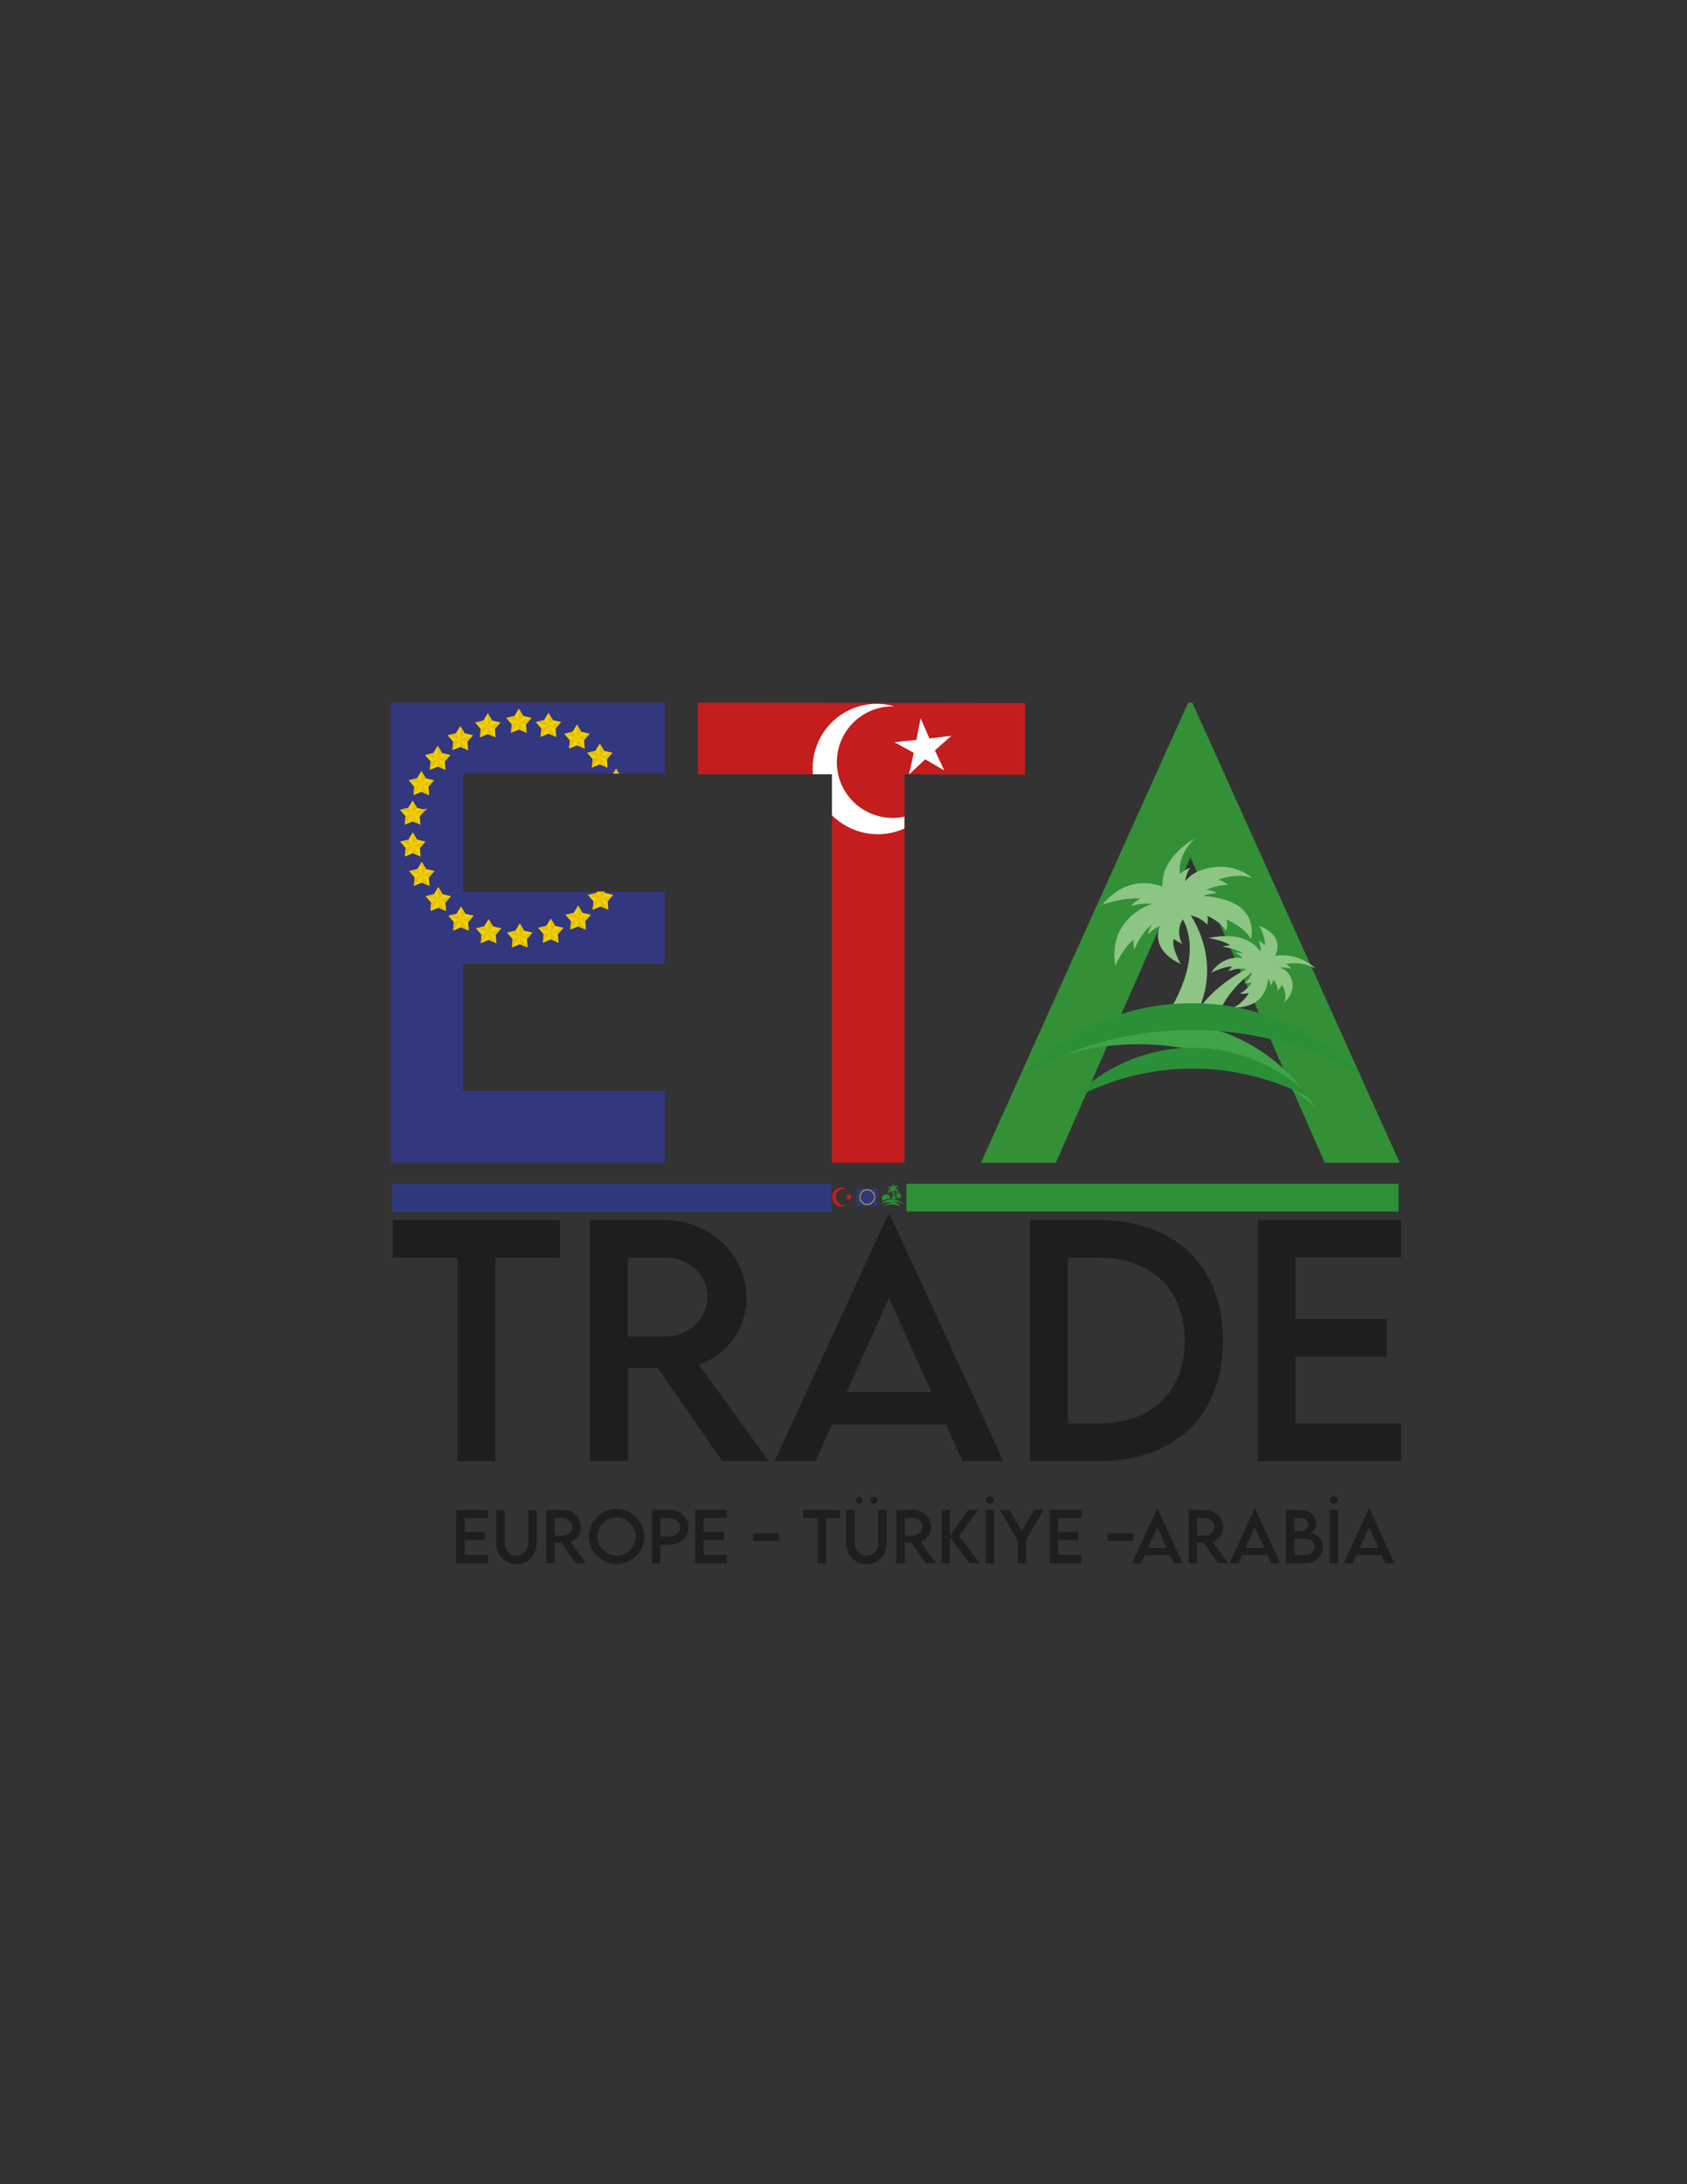 <?xml version="1.0" encoding="utf-8"?>
<!-- Generator: Adobe Illustrator 26.0.0, SVG Export Plug-In . SVG Version: 6.00 Build 0)  -->
<svg version="1.1" id="Layer_1" xmlns="http://www.w3.org/2000/svg" xmlns:xlink="http://www.w3.org/1999/xlink" x="0px" y="0px"
	 viewBox="0 0 612 792" style="enable-background:new 0 0 612 792;" xml:space="preserve">
<rect x="0" y="0" width="612" height="792" fill="#333333" stroke="none"/>
<style type="text/css">
	.st0{fill:#1E1E1C;}
	.st1{fill:#33377F;}
	.st2{fill:#C41D1D;}
	.st3{fill:#339037;}
	.st4{clip-path:url(#SVGID_00000091693774311407218670000008816431185975886227_);fill:#8DC585;}
	.st5{clip-path:url(#SVGID_00000091693774311407218670000008816431185975886227_);fill:#40A348;}
	.st6{clip-path:url(#SVGID_00000091693774311407218670000008816431185975886227_);fill:#2A8F37;}
	.st7{clip-path:url(#SVGID_00000091693774311407218670000008816431185975886227_);fill:#2F387E;}
	.st8{clip-path:url(#SVGID_00000091693774311407218670000008816431185975886227_);fill:#2C9037;}
	.st9{clip-path:url(#SVGID_00000091693774311407218670000008816431185975886227_);fill:#2B387B;}
	.st10{clip-path:url(#SVGID_00000091693774311407218670000008816431185975886227_);fill:#EED301;}
	.st11{clip-path:url(#SVGID_00000091693774311407218670000008816431185975886227_);fill:#E8BD05;}
	.st12{clip-path:url(#SVGID_00000091693774311407218670000008816431185975886227_);fill:#C41D1D;}
	.st13{clip-path:url(#SVGID_00000091693774311407218670000008816431185975886227_);fill:#FFFFFF;}
	.st14{clip-path:url(#SVGID_00000091693774311407218670000008816431185975886227_);fill:#288F37;}
</style>
<g>
	<g>
		<path class="st0" d="M203.13,456.03H179.7v73.81h-13.77v-73.81H142.5v-13.61h60.63V456.03z"/>
		<path class="st0" d="M262.07,529.84L238.54,496H227.8v33.84h-13.72l-0.05-87.42h27.17c16.27,0,29.61,12.53,29.61,28.09
			c0,11.28-7.27,21.09-17.3,24.35l25.43,34.98H262.07z M241.52,484.61c8.24,0.05,15.13-6.62,15.13-14.42c0-8.13-7-14.15-15.13-14.15
			h-13.77v28.58H241.52z"/>
		<path class="st0" d="M343.19,516.55h-41.38l-5.96,13.29h-14.86l41.11-89.21h0.81l41.11,89.21h-14.86L343.19,516.55z
			 M337.88,504.78l-15.35-34.17l-15.4,34.17H337.88z"/>
		<path class="st0" d="M443.67,486.24c0,26.84-17.3,43.6-45.07,43.6h-24.89v-87.42h24.89C426.37,442.37,443.67,459.18,443.67,486.24
			z M429.78,486.18c0-18.55-12.04-30.15-31.24-30.15h-11.17v60.14h11.33C417.8,516.17,429.78,504.62,429.78,486.18z"/>
		<path class="st0" d="M469.96,455.92v22.4h33.08v13.67h-33.08v24.19h38.34v13.67h-52.06v-87.42h52.06v13.5H469.96z"/>
	</g>
	<path class="st0" d="M168.55,550.47v4.96h7.33v3.03h-7.33v5.36h8.49v3.03h-11.53v-19.36h11.53v2.99H168.55z M180.02,559.5v-12.02
		h3.05v12.01c0,2.68,1.89,4.64,4.25,4.64c2.37,0,4.28-1.96,4.28-4.64v-12.01h3.06v12.02c0,4.44-3.21,7.7-7.33,7.7
		S180.02,563.95,180.02,559.5z M208.82,566.84l-5.21-7.5h-2.38v7.5h-3.04l-0.01-19.36h6.02c3.6,0,6.56,2.77,6.56,6.22
		c0,2.5-1.61,4.67-3.83,5.39l5.63,7.75H208.82z M204.27,556.82c1.83,0.01,3.35-1.47,3.35-3.2c0-1.8-1.55-3.13-3.35-3.13h-3.05v6.33
		H204.27z M213.68,557.18c0-5.53,4.49-10.04,10.01-10.04c5.5,0,10.02,4.52,10.02,10.04c0,5.48-4.52,9.97-10.03,9.97
		C218.17,567.15,213.68,562.66,213.68,557.18z M230.63,557.16c0-3.83-3.13-6.95-6.95-6.95c-3.82,0-6.93,3.12-6.93,6.95
		c0,3.81,3.11,6.92,6.93,6.92C227.5,564.08,230.63,560.97,230.63,557.16z M236.49,547.48h6.47c3.75,0,6.81,2.87,6.81,6.39
		c0,3.45-3.06,6.26-6.81,6.26h-3.44v6.71h-3.04V547.48z M246.73,553.84c0-1.85-1.69-3.35-3.77-3.35h-3.44v6.62l3.44,0.01
		C245.04,557.14,246.73,555.66,246.73,553.84z M255.23,550.47v4.96h7.33v3.03h-7.33v5.36h8.49v3.03H252.2v-19.36h11.53v2.99H255.23z
		 M273.17,556.07h9.49v2.67h-9.49V556.07z M304.79,550.49h-5.19v16.35h-3.05v-16.35h-5.19v-3.01h13.43V550.49z M307.02,559.5v-12.02
		h3.05v12.01c0,2.68,1.89,4.64,4.25,4.64c2.37,0,4.28-1.96,4.28-4.64v-12.01h3.06v12.02c0,4.44-3.21,7.7-7.33,7.7
		C310.21,567.2,307.02,563.95,307.02,559.5z M310.38,544.04c0-0.68,0.58-1.27,1.26-1.27s1.26,0.59,1.26,1.27s-0.58,1.25-1.26,1.25
		S310.38,544.73,310.38,544.04z M315.77,544.04c0-0.68,0.58-1.27,1.25-1.27c0.7,0,1.27,0.59,1.27,1.27s-0.58,1.25-1.27,1.25
		C316.34,545.29,315.77,544.73,315.77,544.04z M335.82,566.84l-5.21-7.5h-2.38v7.5h-3.04l-0.01-19.36h6.02
		c3.6,0,6.56,2.77,6.56,6.22c0,2.5-1.61,4.67-3.83,5.39l5.63,7.75H335.82z M331.27,556.82c1.83,0.01,3.35-1.47,3.35-3.2
		c0-1.8-1.55-3.13-3.35-3.13h-3.05v6.33H331.27z M351.79,566.84l-7.16-9.37v9.37h-3.03v-19.36h3.03v9.27l6.65-9.27h3.53l-6.87,9.5
		l7.56,9.86H351.79z M357.55,547.48h3.04v19.36h-3.04V547.48z M357.63,543.86c0-0.78,0.65-1.45,1.44-1.45
		c0.78,0,1.44,0.67,1.44,1.45c0,0.79-0.66,1.43-1.44,1.43C358.27,545.29,357.63,544.64,357.63,543.86z M369.16,558.56l-6.43-11.09
		h3.42l4.5,7.71l4.52-7.71h3.42l-6.43,11.09v8.28h-3.01V558.56z M383.79,550.47v4.96h7.33v3.03h-7.33v5.36h8.49v3.03h-11.53v-19.36
		h11.53v2.99H383.79z M401.74,556.07h9.49v2.67h-9.49V556.07z M424.42,563.9h-9.16l-1.32,2.94h-3.29l9.1-19.76h0.18l9.1,19.76h-3.29
		L424.42,563.9z M423.24,561.29l-3.4-7.57l-3.41,7.57H423.24z M441.83,566.84l-5.21-7.5h-2.38v7.5h-3.04l-0.01-19.36h6.02
		c3.6,0,6.56,2.77,6.56,6.22c0,2.5-1.61,4.67-3.83,5.39l5.63,7.75H441.83z M437.28,556.82c1.83,0.01,3.35-1.47,3.35-3.2
		c0-1.8-1.55-3.13-3.35-3.13h-3.05v6.33H437.28z M459.81,563.9h-9.16l-1.32,2.94h-3.29l9.1-19.76h0.18l9.1,19.76h-3.29L459.81,563.9
		z M458.63,561.29l-3.4-7.57l-3.41,7.57H458.63z M479.9,560.94c0,2.97-2.25,5.9-6.09,5.9h-7.24v-19.36h5.28c3.34,0,5.6,2.4,5.6,4.97
		c0,2.09-1.45,3.48-2.17,3.48C477.45,555.93,479.9,557.93,479.9,560.94z M469.6,550.43v4.83l2.4-0.01c1.5,0.01,2.61-1.02,2.61-2.4
		s-1.2-2.41-2.57-2.41H469.6z M476.94,560.74c0-1.47-1.25-2.81-3.45-2.81l-3.89,0.01v5.93h3.94
		C475.28,563.87,476.94,562.61,476.94,560.74z M482.31,547.48h3.04v19.36h-3.04V547.48z M482.4,543.86c0-0.78,0.65-1.45,1.44-1.45
		c0.78,0,1.44,0.67,1.44,1.45c0,0.79-0.66,1.43-1.44,1.43C483.03,545.29,482.4,544.64,482.4,543.86z M501.27,563.9h-9.16l-1.32,2.94
		h-3.29l9.1-19.76h0.18l9.1,19.76h-3.29L501.27,563.9z M500.09,561.29l-3.4-7.57l-3.41,7.57H500.09z"/>
	<polygon class="st1" points="241.16,280.53 241.16,254.77 141.78,254.77 141.78,421.63 241.16,421.63 241.16,395.55 167.96,395.55 
		167.96,349.37 241.16,349.37 241.16,323.29 167.96,323.29 167.96,280.53 	"/>
	<polygon class="st2" points="253.18,254.78 253.18,280.75 301.81,280.75 301.81,421.62 328.11,421.62 328.11,280.75 329.84,280.75 
		371.88,280.95 371.88,254.95 	"/>
	<polygon class="st3" points="470.73,339.46 462.63,321.54 432.54,254.77 431.04,254.77 400.02,323.62 392.29,340.75 355.85,421.63 
		383.03,421.63 393.95,396.79 418.99,340.03 426.67,322.63 431.86,310.86 436.88,322.32 444.56,339.74 469.66,396.79 480.59,421.63 
		507.77,421.63 	"/>
	<g>
		<defs>
			<rect id="SVGID_1_" x="-18" y="72" width="648" height="648"/>
		</defs>
		<clipPath id="SVGID_00000013156029563165671320000009814323530972993957_">
			<use xlink:href="#SVGID_1_"  style="overflow:visible;"/>
		</clipPath>
		<path style="clip-path:url(#SVGID_00000013156029563165671320000009814323530972993957_);fill:#8DC585;" d="M413.83,325.8
			c0,0-2.28,0.98-3.44,2.69c0,0,4.34-1.29,7.49-0.68c0,0-16.07,4.53-13.29,22.44c0,0,2.84-6.73,6.66-9.46c0,0-0.17,2.12,0.21,3.59
			c0,0,2.54-6.28,6.46-9.16c0,0-1.47,2.16-1.32,3.55c0,0,1.4-1.81,4.21-3.05c0,0-4.23,8.26,7.54,13.85c0,0-3.49-6.06-2.58-9.1
			c0,0,1.69,1.07,3.04,1.8c0,0-2.6-4.7,0.32-8.91c6.74,12.9-2.04,28.72-5.2,33.68c6.25-0.5,12.36-0.41,18.26,0.22
			c3.02-7.08,8.34-11.98,11.99-14.72c-0.11,0.69-0.6,2.45-2.77,3.95c0,0,1.82,0.04,2.68-0.29c0,0-1.82,3.01-4.41,4.07
			c0,0,1.61,0.29,3.44-0.21c0,0-2.54,4.1-5.85,5.33c0,0,5.75,0.35,9.39-2.92c3.13-2.81,3.38-7.54,3.38-7.54s0.76,0.95,0.96,2.36
			c0,0,0.89-0.97,0.85-2.13c0,0,1.71,1.82,1.66,4.04c0,0,1.39-1.31,1.48-2.13c0,0,2.48,3.4,0.73,6.53c0,0,3.82-2.93,3.13-7.23
			c-0.74-4.63-4.6-5.53-4.6-5.53s2.11-0.22,4.15,0.48c0,0-0.74-1.33-1.99-1.73c0,0,4.94-1.45,10.81,1.58c0,0-5.65-5.92-14.69-4.58
			c0,0,4.4-6.83-5.75-10.92c0,0,2.33,3.65,2.08,7.14c0,0-0.86-1.12-2.29-1.58c0,0,1.15,2.19,0.7,3.92c0,0-4.07-8.12-18.88-5.02
			c0,0,5.64,0.89,7.98,2.67c0,0-1.76,0.1-2.98,0.44c0,0,5.26,0.77,7.73,2.6c0,0-1.82-0.58-2.97-0.38c0,0,1.52,0.58,2.61,1.95
			c0,0-6.94-1.49-11.36,5.27c0,0,4.96-2.41,7.51-2.2c0,0-0.85,1-1.43,1.78c0,0,3.35-1.57,6.68-0.84
			c-11.98,6.2-17.18,14.36-17.18,14.36c7.25-16.82-0.99-30.8-3.03-33.84c1.55,0.32,4.06,1.16,6,3.35c0,0,0.45-2.19,0-3.22
			c0,0,5.27,2.31,6.74,5.47c0,0,0.88-1.92,0.32-4.14c0,0,7.15,3.22,8.8,7.24c0,0,1.83-6.89-3.55-11.39
			c-4.62-3.87-13.44-4.38-13.44-4.38s1.94-0.88,4.63-1.05c0,0-1.63-1.1-3.82-1.11c0,0,3.76-1.97,7.92-1.82c0,0-2.17-1.73-3.69-1.87
			c0,0,6.88-2.82,12.4-0.59c0,0-4.73-4.72-12.92-4.07c-8.85,0.69-11.32,5.28-11.32,5.28s0.01-2.54,1.76-4.96
			c0,0-2.64,0.83-3.65,2.32c0,0-1.69-5.99,5.19-12.89c0,0-12.28,6.52-11.62,17.42c0,0-11.9-5.56-21.67,6.44
			C400,328,407.33,325.36,413.83,325.8"/>
		<path style="clip-path:url(#SVGID_00000013156029563165671320000009814323530972993957_);fill:#40A348;" d="M434.09,381.04
			c16.4,3.78,31.38,9.86,42.93,20.5c-8.71-14.39-23-25.39-40.69-29.47c-17.69-4.07-36.39,1.37-50.52,10.5
			C400.85,378.06,417.69,377.26,434.09,381.04"/>
		<path style="clip-path:url(#SVGID_00000013156029563165671320000009814323530972993957_);fill:#2A8F37;" d="M432.44,373.48
			c22.26,0,43.15,5.88,61.19,16.17c-15.5-15.96-37.19-25.88-61.19-25.88c-24.01,0-45.69,9.92-61.19,25.88
			C389.29,379.36,410.18,373.48,432.44,373.48"/>
		<path style="clip-path:url(#SVGID_00000013156029563165671320000009814323530972993957_);fill:#2A8F37;" d="M432.46,387.49
			c16.22-0.03,31.45,4.23,44.6,11.71c-11.31-11.61-27.13-19.3-44.62-19.27c-17.49,0.03-33.28,7.77-44.55,19.42
			C401.02,391.83,416.23,387.52,432.46,387.49"/>
		
			<rect x="142.17" y="429.23" style="clip-path:url(#SVGID_00000013156029563165671320000009814323530972993957_);fill:#2F387E;" width="159.42" height="10.06"/>
		
			<rect x="328.85" y="429.23" style="clip-path:url(#SVGID_00000013156029563165671320000009814323530972993957_);fill:#2C9037;" width="178.54" height="10.06"/>
		
			<rect x="310.7" y="430.89" style="clip-path:url(#SVGID_00000013156029563165671320000009814323530972993957_);fill:#2B387B;" width="7.62" height="6.46"/>
		<polygon style="clip-path:url(#SVGID_00000013156029563165671320000009814323530972993957_);fill:#EED301;" points="
			314.79,431.47 314.81,431.68 314.62,431.6 314.42,431.68 314.44,431.47 314.3,431.32 314.51,431.26 314.62,431.08 314.72,431.26 
			314.93,431.32 		"/>
		<polygon style="clip-path:url(#SVGID_00000013156029563165671320000009814323530972993957_);fill:#E8BD05;" points="
			314.62,431.42 314.3,431.31 314.5,431.27 		"/>
		<polygon style="clip-path:url(#SVGID_00000013156029563165671320000009814323530972993957_);fill:#E8BD05;" points="
			314.72,431.27 314.61,431.42 314.61,431.09 		"/>
		<polygon style="clip-path:url(#SVGID_00000013156029563165671320000009814323530972993957_);fill:#E8BD05;" points="
			314.93,431.31 314.79,431.47 314.61,431.42 		"/>
		<polygon style="clip-path:url(#SVGID_00000013156029563165671320000009814323530972993957_);fill:#E8BD05;" points="
			314.81,431.68 314.61,431.6 314.61,431.41 		"/>
		<polygon style="clip-path:url(#SVGID_00000013156029563165671320000009814323530972993957_);fill:#E8BD05;" points="
			314.62,431.42 314.42,431.69 314.44,431.48 		"/>
		<polygon style="clip-path:url(#SVGID_00000013156029563165671320000009814323530972993957_);fill:#EED301;" points="
			314.02,431.59 314.04,431.8 313.85,431.71 313.66,431.8 313.67,431.59 313.54,431.43 313.74,431.38 313.85,431.2 313.96,431.38 
			314.16,431.43 		"/>
		<polygon style="clip-path:url(#SVGID_00000013156029563165671320000009814323530972993957_);fill:#E8BD05;" points="
			313.85,431.53 313.53,431.42 313.73,431.38 		"/>
		<polygon style="clip-path:url(#SVGID_00000013156029563165671320000009814323530972993957_);fill:#E8BD05;" points="
			313.96,431.38 313.84,431.53 313.84,431.2 		"/>
		<polygon style="clip-path:url(#SVGID_00000013156029563165671320000009814323530972993957_);fill:#E8BD05;" points="
			314.16,431.43 314.02,431.58 313.84,431.53 		"/>
		<polygon style="clip-path:url(#SVGID_00000013156029563165671320000009814323530972993957_);fill:#E8BD05;" points="314.04,431.8 
			313.84,431.71 313.84,431.53 		"/>
		<polygon style="clip-path:url(#SVGID_00000013156029563165671320000009814323530972993957_);fill:#E8BD05;" points="
			313.85,431.53 313.65,431.8 313.67,431.59 		"/>
		<polygon style="clip-path:url(#SVGID_00000013156029563165671320000009814323530972993957_);fill:#EED301;" points="313.34,431.9 
			313.36,432.11 313.17,432.03 312.97,432.11 312.99,431.9 312.85,431.75 313.06,431.69 313.17,431.51 313.27,431.69 313.48,431.75 
					"/>
		<polygon style="clip-path:url(#SVGID_00000013156029563165671320000009814323530972993957_);fill:#E8BD05;" points="
			313.17,431.85 312.85,431.74 313.05,431.7 		"/>
		<polygon style="clip-path:url(#SVGID_00000013156029563165671320000009814323530972993957_);fill:#E8BD05;" points="313.27,431.7 
			313.16,431.85 313.16,431.52 		"/>
		<polygon style="clip-path:url(#SVGID_00000013156029563165671320000009814323530972993957_);fill:#E8BD05;" points="
			313.48,431.74 313.34,431.9 313.16,431.85 		"/>
		<polygon style="clip-path:url(#SVGID_00000013156029563165671320000009814323530972993957_);fill:#E8BD05;" points="
			313.36,432.11 313.16,432.03 313.16,431.84 		"/>
		<polygon style="clip-path:url(#SVGID_00000013156029563165671320000009814323530972993957_);fill:#E8BD05;" points="
			313.17,431.85 312.97,432.12 312.99,431.91 		"/>
		<polygon style="clip-path:url(#SVGID_00000013156029563165671320000009814323530972993957_);fill:#EED301;" points="
			312.78,432.39 312.8,432.6 312.61,432.52 312.42,432.6 312.43,432.39 312.3,432.23 312.5,432.18 312.61,432 312.72,432.18 
			312.92,432.23 		"/>
		<polygon style="clip-path:url(#SVGID_00000013156029563165671320000009814323530972993957_);fill:#E8BD05;" points="
			312.61,432.33 312.29,432.23 312.49,432.18 		"/>
		<polygon style="clip-path:url(#SVGID_00000013156029563165671320000009814323530972993957_);fill:#E8BD05;" points="
			312.72,432.18 312.6,432.33 312.6,432 		"/>
		<polygon style="clip-path:url(#SVGID_00000013156029563165671320000009814323530972993957_);fill:#E8BD05;" points="
			312.92,432.23 312.79,432.39 312.61,432.34 		"/>
		<polygon style="clip-path:url(#SVGID_00000013156029563165671320000009814323530972993957_);fill:#E8BD05;" points="312.8,432.6 
			312.61,432.52 312.61,432.33 		"/>
		<polygon style="clip-path:url(#SVGID_00000013156029563165671320000009814323530972993957_);fill:#E8BD05;" points="
			312.61,432.33 312.41,432.6 312.43,432.39 		"/>
		<polygon style="clip-path:url(#SVGID_00000013156029563165671320000009814323530972993957_);fill:#EED301;" points="
			312.38,433.02 312.39,433.23 312.21,433.14 312.01,433.23 312.03,433.02 311.89,432.86 312.09,432.81 312.21,432.63 
			312.31,432.81 312.51,432.86 		"/>
		<polygon style="clip-path:url(#SVGID_00000013156029563165671320000009814323530972993957_);fill:#E8BD05;" points="312.2,432.96 
			311.89,432.86 312.09,432.81 		"/>
		<polygon style="clip-path:url(#SVGID_00000013156029563165671320000009814323530972993957_);fill:#E8BD05;" points="
			312.31,432.81 312.2,432.96 312.2,432.63 		"/>
		<polygon style="clip-path:url(#SVGID_00000013156029563165671320000009814323530972993957_);fill:#E8BD05;" points="
			312.52,432.86 312.38,433.02 312.2,432.96 		"/>
		<polygon style="clip-path:url(#SVGID_00000013156029563165671320000009814323530972993957_);fill:#E8BD05;" points="312.4,433.23 
			312.2,433.14 312.2,432.96 		"/>
		<polygon style="clip-path:url(#SVGID_00000013156029563165671320000009814323530972993957_);fill:#E8BD05;" points="312.2,432.96 
			312.01,433.23 312.03,433.02 		"/>
		<polygon style="clip-path:url(#SVGID_00000013156029563165671320000009814323530972993957_);fill:#EED301;" points="
			312.16,433.75 312.18,433.96 311.99,433.88 311.79,433.96 311.81,433.75 311.67,433.59 311.88,433.54 311.99,433.36 
			312.09,433.54 312.3,433.59 		"/>
		<polygon style="clip-path:url(#SVGID_00000013156029563165671320000009814323530972993957_);fill:#E8BD05;" points="
			311.99,433.69 311.67,433.58 311.87,433.54 		"/>
		<polygon style="clip-path:url(#SVGID_00000013156029563165671320000009814323530972993957_);fill:#E8BD05;" points="312.1,433.54 
			311.98,433.69 311.98,433.36 		"/>
		<polygon style="clip-path:url(#SVGID_00000013156029563165671320000009814323530972993957_);fill:#E8BD05;" points="
			312.35,433.55 312.16,433.74 312.03,433.65 		"/>
		<polygon style="clip-path:url(#SVGID_00000013156029563165671320000009814323530972993957_);fill:#E8BD05;" points="
			312.18,433.96 311.98,433.87 311.98,433.69 		"/>
		<polygon style="clip-path:url(#SVGID_00000013156029563165671320000009814323530972993957_);fill:#E8BD05;" points="
			311.99,433.69 311.79,433.96 311.81,433.75 		"/>
		<polygon style="clip-path:url(#SVGID_00000013156029563165671320000009814323530972993957_);fill:#EED301;" points="
			312.17,434.53 312.18,434.74 311.99,434.66 311.8,434.74 311.81,434.53 311.68,434.38 311.88,434.32 311.99,434.14 312.1,434.32 
			312.3,434.38 		"/>
		<polygon style="clip-path:url(#SVGID_00000013156029563165671320000009814323530972993957_);fill:#E8BD05;" points="
			311.99,434.48 311.67,434.37 311.88,434.33 		"/>
		<polygon style="clip-path:url(#SVGID_00000013156029563165671320000009814323530972993957_);fill:#E8BD05;" points="312.1,434.33 
			311.99,434.48 311.99,434.15 		"/>
		<polygon style="clip-path:url(#SVGID_00000013156029563165671320000009814323530972993957_);fill:#E8BD05;" points="312.3,434.38 
			312.17,434.53 311.99,434.48 		"/>
		<polygon style="clip-path:url(#SVGID_00000013156029563165671320000009814323530972993957_);fill:#E8BD05;" points="
			312.18,434.74 311.99,434.66 311.99,434.47 		"/>
		<polygon style="clip-path:url(#SVGID_00000013156029563165671320000009814323530972993957_);fill:#E8BD05;" points="
			311.99,434.48 311.79,434.75 311.82,434.54 		"/>
		<polygon style="clip-path:url(#SVGID_00000013156029563165671320000009814323530972993957_);fill:#EED301;" points="
			312.39,435.26 312.4,435.47 312.22,435.39 312.02,435.47 312.04,435.26 311.9,435.1 312.1,435.05 312.22,434.87 312.32,435.05 
			312.52,435.1 		"/>
		<polygon style="clip-path:url(#SVGID_00000013156029563165671320000009814323530972993957_);fill:#E8BD05;" points="312.21,435.2 
			311.9,435.1 312.1,435.05 		"/>
		<polygon style="clip-path:url(#SVGID_00000013156029563165671320000009814323530972993957_);fill:#E8BD05;" points="
			312.32,435.05 312.21,435.2 312.21,434.87 		"/>
		<polygon style="clip-path:url(#SVGID_00000013156029563165671320000009814323530972993957_);fill:#E8BD05;" points="312.52,435.1 
			312.39,435.26 312.21,435.21 		"/>
		<polygon style="clip-path:url(#SVGID_00000013156029563165671320000009814323530972993957_);fill:#E8BD05;" points="312.4,435.47 
			312.21,435.39 312.21,435.2 		"/>
		<polygon style="clip-path:url(#SVGID_00000013156029563165671320000009814323530972993957_);fill:#E8BD05;" points="312.21,435.2 
			312.02,435.47 312.04,435.26 		"/>
		<polygon style="clip-path:url(#SVGID_00000013156029563165671320000009814323530972993957_);fill:#EED301;" points="312.8,435.88 
			312.81,436.09 312.62,436.01 312.43,436.09 312.44,435.88 312.31,435.73 312.51,435.67 312.62,435.49 312.73,435.67 
			312.93,435.73 		"/>
		<polygon style="clip-path:url(#SVGID_00000013156029563165671320000009814323530972993957_);fill:#E8BD05;" points="
			312.62,435.83 312.31,435.72 312.51,435.68 		"/>
		<polygon style="clip-path:url(#SVGID_00000013156029563165671320000009814323530972993957_);fill:#E8BD05;" points="
			312.73,435.68 312.62,435.83 312.62,435.5 		"/>
		<polygon style="clip-path:url(#SVGID_00000013156029563165671320000009814323530972993957_);fill:#E8BD05;" points="
			312.93,435.73 312.8,435.88 312.62,435.83 		"/>
		<polygon style="clip-path:url(#SVGID_00000013156029563165671320000009814323530972993957_);fill:#E8BD05;" points="
			312.81,436.09 312.62,436.01 312.62,435.82 		"/>
		<polygon style="clip-path:url(#SVGID_00000013156029563165671320000009814323530972993957_);fill:#E8BD05;" points="
			312.62,435.83 312.43,436.1 312.45,435.89 		"/>
		<polygon style="clip-path:url(#SVGID_00000013156029563165671320000009814323530972993957_);fill:#EED301;" points="
			313.36,436.37 313.37,436.58 313.19,436.5 312.99,436.58 313.01,436.37 312.87,436.21 313.07,436.16 313.19,435.98 313.29,436.16 
			313.49,436.21 		"/>
		<polygon style="clip-path:url(#SVGID_00000013156029563165671320000009814323530972993957_);fill:#E8BD05;" points="
			313.18,436.31 312.87,436.21 313.07,436.16 		"/>
		<polygon style="clip-path:url(#SVGID_00000013156029563165671320000009814323530972993957_);fill:#E8BD05;" points="
			313.29,436.16 313.18,436.31 313.18,435.98 		"/>
		<polygon style="clip-path:url(#SVGID_00000013156029563165671320000009814323530972993957_);fill:#E8BD05;" points="313.5,436.21 
			313.36,436.37 313.18,436.31 		"/>
		<polygon style="clip-path:url(#SVGID_00000013156029563165671320000009814323530972993957_);fill:#E8BD05;" points="
			313.38,436.58 313.18,436.49 313.18,436.31 		"/>
		<polygon style="clip-path:url(#SVGID_00000013156029563165671320000009814323530972993957_);fill:#E8BD05;" points="
			313.18,436.31 312.99,436.58 313.01,436.37 		"/>
		<polygon style="clip-path:url(#SVGID_00000013156029563165671320000009814323530972993957_);fill:#EED301;" points="
			314.04,436.68 314.06,436.89 313.87,436.81 313.68,436.89 313.69,436.68 313.56,436.52 313.76,436.47 313.87,436.29 
			313.98,436.47 314.18,436.52 		"/>
		<polygon style="clip-path:url(#SVGID_00000013156029563165671320000009814323530972993957_);fill:#E8BD05;" points="
			313.87,436.62 313.55,436.52 313.75,436.47 		"/>
		<polygon style="clip-path:url(#SVGID_00000013156029563165671320000009814323530972993957_);fill:#E8BD05;" points="
			313.98,436.47 313.86,436.62 313.86,436.29 		"/>
		<polygon style="clip-path:url(#SVGID_00000013156029563165671320000009814323530972993957_);fill:#E8BD05;" points="
			314.18,436.52 314.05,436.68 313.87,436.63 		"/>
		<polygon style="clip-path:url(#SVGID_00000013156029563165671320000009814323530972993957_);fill:#E8BD05;" points="
			314.06,436.89 313.87,436.81 313.87,436.62 		"/>
		<polygon style="clip-path:url(#SVGID_00000013156029563165671320000009814323530972993957_);fill:#E8BD05;" points="
			313.87,436.62 313.67,436.89 313.69,436.68 		"/>
		<polygon style="clip-path:url(#SVGID_00000013156029563165671320000009814323530972993957_);fill:#EED301;" points="
			314.81,436.79 314.83,437 314.64,436.91 314.45,437 314.46,436.79 314.33,436.63 314.53,436.58 314.64,436.4 314.75,436.58 
			314.95,436.63 		"/>
		<polygon style="clip-path:url(#SVGID_00000013156029563165671320000009814323530972993957_);fill:#E8BD05;" points="
			314.64,436.73 314.32,436.62 314.53,436.58 		"/>
		<polygon style="clip-path:url(#SVGID_00000013156029563165671320000009814323530972993957_);fill:#E8BD05;" points="
			314.75,436.58 314.63,436.73 314.63,436.4 		"/>
		<polygon style="clip-path:url(#SVGID_00000013156029563165671320000009814323530972993957_);fill:#E8BD05;" points="
			314.95,436.63 314.82,436.79 314.64,436.73 		"/>
		<polygon style="clip-path:url(#SVGID_00000013156029563165671320000009814323530972993957_);fill:#E8BD05;" points="314.83,437 
			314.64,436.91 314.64,436.73 		"/>
		<polygon style="clip-path:url(#SVGID_00000013156029563165671320000009814323530972993957_);fill:#E8BD05;" points="
			314.64,436.73 314.44,437 314.47,436.79 		"/>
		<polygon style="clip-path:url(#SVGID_00000013156029563165671320000009814323530972993957_);fill:#EED301;" points="
			315.58,436.67 315.6,436.88 315.41,436.79 315.21,436.88 315.23,436.67 315.09,436.51 315.3,436.46 315.41,436.28 315.51,436.46 
			315.72,436.51 		"/>
		<polygon style="clip-path:url(#SVGID_00000013156029563165671320000009814323530972993957_);fill:#E8BD05;" points="315.4,436.61 
			315.09,436.51 315.29,436.46 		"/>
		<polygon style="clip-path:url(#SVGID_00000013156029563165671320000009814323530972993957_);fill:#E8BD05;" points="
			315.51,436.46 315.4,436.61 315.4,436.28 		"/>
		<polygon style="clip-path:url(#SVGID_00000013156029563165671320000009814323530972993957_);fill:#E8BD05;" points="
			315.72,436.51 315.58,436.67 315.4,436.61 		"/>
		<polygon style="clip-path:url(#SVGID_00000013156029563165671320000009814323530972993957_);fill:#E8BD05;" points="315.6,436.88 
			315.4,436.79 315.4,436.61 		"/>
		<polygon style="clip-path:url(#SVGID_00000013156029563165671320000009814323530972993957_);fill:#E8BD05;" points="315.4,436.61 
			315.21,436.88 315.23,436.67 		"/>
		<polygon style="clip-path:url(#SVGID_00000013156029563165671320000009814323530972993957_);fill:#EED301;" points="
			316.26,436.34 316.27,436.55 316.09,436.47 315.89,436.55 315.91,436.34 315.77,436.19 315.97,436.13 316.09,435.95 
			316.19,436.13 316.39,436.19 		"/>
		<polygon style="clip-path:url(#SVGID_00000013156029563165671320000009814323530972993957_);fill:#E8BD05;" points="
			316.08,436.29 315.77,436.18 315.97,436.14 		"/>
		<polygon style="clip-path:url(#SVGID_00000013156029563165671320000009814323530972993957_);fill:#E8BD05;" points="
			316.19,436.14 316.08,436.29 316.08,435.96 		"/>
		<polygon style="clip-path:url(#SVGID_00000013156029563165671320000009814323530972993957_);fill:#E8BD05;" points="316.4,436.19 
			316.26,436.34 316.08,436.29 		"/>
		<polygon style="clip-path:url(#SVGID_00000013156029563165671320000009814323530972993957_);fill:#E8BD05;" points="
			316.28,436.55 316.08,436.47 316.08,436.28 		"/>
		<polygon style="clip-path:url(#SVGID_00000013156029563165671320000009814323530972993957_);fill:#E8BD05;" points="
			316.08,436.29 315.89,436.56 315.91,436.35 		"/>
		<polygon style="clip-path:url(#SVGID_00000013156029563165671320000009814323530972993957_);fill:#EED301;" points="
			316.81,435.85 316.83,436.06 316.64,435.98 316.45,436.06 316.46,435.85 316.33,435.7 316.53,435.64 316.64,435.46 316.75,435.64 
			316.95,435.7 		"/>
		<polygon style="clip-path:url(#SVGID_00000013156029563165671320000009814323530972993957_);fill:#E8BD05;" points="
			316.64,435.79 316.32,435.69 316.53,435.65 		"/>
		<polygon style="clip-path:url(#SVGID_00000013156029563165671320000009814323530972993957_);fill:#E8BD05;" points="
			316.75,435.65 316.63,435.8 316.63,435.47 		"/>
		<polygon style="clip-path:url(#SVGID_00000013156029563165671320000009814323530972993957_);fill:#E8BD05;" points="
			316.95,435.69 316.82,435.85 316.64,435.8 		"/>
		<polygon style="clip-path:url(#SVGID_00000013156029563165671320000009814323530972993957_);fill:#E8BD05;" points="
			316.83,436.06 316.64,435.98 316.64,435.79 		"/>
		<polygon style="clip-path:url(#SVGID_00000013156029563165671320000009814323530972993957_);fill:#E8BD05;" points="
			316.64,435.79 316.44,436.07 316.47,435.86 		"/>
		<polygon style="clip-path:url(#SVGID_00000013156029563165671320000009814323530972993957_);fill:#EED301;" points="
			317.21,435.22 317.23,435.43 317.04,435.35 316.85,435.43 316.86,435.22 316.73,435.07 316.93,435.01 317.04,434.83 
			317.15,435.01 317.35,435.07 		"/>
		<polygon style="clip-path:url(#SVGID_00000013156029563165671320000009814323530972993957_);fill:#E8BD05;" points="
			317.04,435.17 316.72,435.06 316.92,435.02 		"/>
		<polygon style="clip-path:url(#SVGID_00000013156029563165671320000009814323530972993957_);fill:#E8BD05;" points="
			317.15,435.02 317.03,435.17 317.03,434.84 		"/>
		<polygon style="clip-path:url(#SVGID_00000013156029563165671320000009814323530972993957_);fill:#E8BD05;" points="
			317.35,435.06 317.22,435.22 317.04,435.17 		"/>
		<polygon style="clip-path:url(#SVGID_00000013156029563165671320000009814323530972993957_);fill:#E8BD05;" points="
			317.23,435.43 317.04,435.35 317.04,435.16 		"/>
		<polygon style="clip-path:url(#SVGID_00000013156029563165671320000009814323530972993957_);fill:#E8BD05;" points="
			317.04,435.17 316.84,435.44 316.86,435.23 		"/>
		<polygon style="clip-path:url(#SVGID_00000013156029563165671320000009814323530972993957_);fill:#EED301;" points="
			317.42,434.49 317.44,434.7 317.25,434.62 317.06,434.7 317.07,434.49 316.94,434.33 317.14,434.28 317.25,434.1 317.36,434.28 
			317.56,434.33 		"/>
		<polygon style="clip-path:url(#SVGID_00000013156029563165671320000009814323530972993957_);fill:#E8BD05;" points="
			317.25,434.43 316.93,434.33 317.14,434.28 		"/>
		<polygon style="clip-path:url(#SVGID_00000013156029563165671320000009814323530972993957_);fill:#E8BD05;" points="
			317.36,434.28 317.24,434.43 317.24,434.1 		"/>
		<polygon style="clip-path:url(#SVGID_00000013156029563165671320000009814323530972993957_);fill:#E8BD05;" points="
			317.56,434.33 317.43,434.49 317.25,434.44 		"/>
		<polygon style="clip-path:url(#SVGID_00000013156029563165671320000009814323530972993957_);fill:#E8BD05;" points="317.44,434.7 
			317.25,434.62 317.25,434.43 		"/>
		<polygon style="clip-path:url(#SVGID_00000013156029563165671320000009814323530972993957_);fill:#E8BD05;" points="
			317.25,434.43 317.05,434.7 317.08,434.49 		"/>
		<polygon style="clip-path:url(#SVGID_00000013156029563165671320000009814323530972993957_);fill:#EED301;" points="
			317.42,433.69 317.43,433.9 317.24,433.82 317.05,433.9 317.06,433.69 316.93,433.54 317.13,433.48 317.24,433.3 317.35,433.48 
			317.55,433.54 		"/>
		<polygon style="clip-path:url(#SVGID_00000013156029563165671320000009814323530972993957_);fill:#E8BD05;" points="
			317.24,433.64 316.93,433.53 317.13,433.49 		"/>
		<polygon style="clip-path:url(#SVGID_00000013156029563165671320000009814323530972993957_);fill:#E8BD05;" points="
			317.35,433.49 317.24,433.64 317.24,433.31 		"/>
		<polygon style="clip-path:url(#SVGID_00000013156029563165671320000009814323530972993957_);fill:#E8BD05;" points="
			317.55,433.53 317.42,433.69 317.24,433.64 		"/>
		<polygon style="clip-path:url(#SVGID_00000013156029563165671320000009814323530972993957_);fill:#E8BD05;" points="317.43,433.9 
			317.24,433.82 317.24,433.63 		"/>
		<polygon style="clip-path:url(#SVGID_00000013156029563165671320000009814323530972993957_);fill:#E8BD05;" points="
			317.24,433.64 317.05,433.91 317.07,433.7 		"/>
		<polygon style="clip-path:url(#SVGID_00000013156029563165671320000009814323530972993957_);fill:#EED301;" points="317.2,432.96 
			317.21,433.17 317.03,433.08 316.83,433.17 316.85,432.96 316.71,432.8 316.91,432.75 317.03,432.57 317.13,432.75 317.33,432.8 
					"/>
		<polygon style="clip-path:url(#SVGID_00000013156029563165671320000009814323530972993957_);fill:#E8BD05;" points="317.02,432.9 
			316.71,432.79 316.91,432.75 		"/>
		<polygon style="clip-path:url(#SVGID_00000013156029563165671320000009814323530972993957_);fill:#E8BD05;" points="
			317.13,432.75 317.02,432.9 317.02,432.57 		"/>
		<polygon style="clip-path:url(#SVGID_00000013156029563165671320000009814323530972993957_);fill:#E8BD05;" points="317.34,432.8 
			317.2,432.96 317.02,432.9 		"/>
		<polygon style="clip-path:url(#SVGID_00000013156029563165671320000009814323530972993957_);fill:#E8BD05;" points="
			317.22,433.17 317.02,433.08 317.02,432.9 		"/>
		<polygon style="clip-path:url(#SVGID_00000013156029563165671320000009814323530972993957_);fill:#E8BD05;" points="317.02,432.9 
			316.83,433.17 316.85,432.96 		"/>
		<polygon style="clip-path:url(#SVGID_00000013156029563165671320000009814323530972993957_);fill:#EED301;" points="
			316.79,432.34 316.81,432.55 316.62,432.46 316.43,432.55 316.44,432.34 316.31,432.18 316.51,432.13 316.62,431.95 
			316.73,432.13 316.93,432.18 		"/>
		<polygon style="clip-path:url(#SVGID_00000013156029563165671320000009814323530972993957_);fill:#E8BD05;" points="
			316.62,432.28 316.3,432.17 316.51,432.13 		"/>
		<polygon style="clip-path:url(#SVGID_00000013156029563165671320000009814323530972993957_);fill:#E8BD05;" points="
			316.73,432.13 316.61,432.28 316.61,431.95 		"/>
		<polygon style="clip-path:url(#SVGID_00000013156029563165671320000009814323530972993957_);fill:#E8BD05;" points="
			316.93,432.18 316.8,432.34 316.62,432.28 		"/>
		<polygon style="clip-path:url(#SVGID_00000013156029563165671320000009814323530972993957_);fill:#E8BD05;" points="
			316.81,432.55 316.62,432.46 316.62,432.28 		"/>
		<polygon style="clip-path:url(#SVGID_00000013156029563165671320000009814323530972993957_);fill:#E8BD05;" points="
			316.62,432.28 316.42,432.55 316.45,432.34 		"/>
		<polygon style="clip-path:url(#SVGID_00000013156029563165671320000009814323530972993957_);fill:#EED301;" points="
			316.23,431.87 316.24,432.08 316.06,431.99 315.86,432.08 315.88,431.87 315.74,431.71 315.94,431.65 316.06,431.48 
			316.16,431.65 316.36,431.71 		"/>
		<polygon style="clip-path:url(#SVGID_00000013156029563165671320000009814323530972993957_);fill:#E8BD05;" points="
			316.05,431.81 315.74,431.7 315.94,431.66 		"/>
		<polygon style="clip-path:url(#SVGID_00000013156029563165671320000009814323530972993957_);fill:#E8BD05;" points="
			316.16,431.66 316.05,431.81 316.05,431.48 		"/>
		<polygon style="clip-path:url(#SVGID_00000013156029563165671320000009814323530972993957_);fill:#E8BD05;" points="
			316.37,431.71 316.23,431.86 316.05,431.81 		"/>
		<polygon style="clip-path:url(#SVGID_00000013156029563165671320000009814323530972993957_);fill:#E8BD05;" points="
			316.25,432.08 316.05,431.99 316.05,431.81 		"/>
		<polygon style="clip-path:url(#SVGID_00000013156029563165671320000009814323530972993957_);fill:#E8BD05;" points="
			316.05,431.81 315.86,432.08 315.88,431.87 		"/>
		<polygon style="clip-path:url(#SVGID_00000013156029563165671320000009814323530972993957_);fill:#EED301;" points="
			315.52,431.58 315.54,431.79 315.35,431.7 315.16,431.79 315.17,431.58 315.04,431.42 315.24,431.37 315.35,431.19 315.46,431.37 
			315.66,431.42 		"/>
		<polygon style="clip-path:url(#SVGID_00000013156029563165671320000009814323530972993957_);fill:#E8BD05;" points="
			315.35,431.52 315.03,431.41 315.24,431.37 		"/>
		<polygon style="clip-path:url(#SVGID_00000013156029563165671320000009814323530972993957_);fill:#E8BD05;" points="
			315.46,431.37 315.34,431.52 315.34,431.19 		"/>
		<polygon style="clip-path:url(#SVGID_00000013156029563165671320000009814323530972993957_);fill:#E8BD05;" points="
			315.66,431.42 315.53,431.57 315.35,431.52 		"/>
		<polygon style="clip-path:url(#SVGID_00000013156029563165671320000009814323530972993957_);fill:#E8BD05;" points="
			315.54,431.78 315.35,431.7 315.35,431.51 		"/>
		<polygon style="clip-path:url(#SVGID_00000013156029563165671320000009814323530972993957_);fill:#E8BD05;" points="
			315.35,431.52 315.15,431.79 315.18,431.58 		"/>
		<path style="clip-path:url(#SVGID_00000013156029563165671320000009814323530972993957_);fill:#C41D1D;" d="M306.16,437
			c0.46,0,0.91-0.1,1.3-0.3c-0.59,0.5-1.36,0.8-2.18,0.8c-1.89,0-3.41-1.55-3.41-3.45s1.52-3.44,3.41-3.44c0.82,0,1.59,0.3,2.18,0.8
			c-0.39-0.19-0.83-0.3-1.3-0.3c-1.63,0-2.95,1.32-2.95,2.95C303.21,435.68,304.53,437,306.16,437"/>
		<polygon style="clip-path:url(#SVGID_00000013156029563165671320000009814323530972993957_);fill:#C41D1D;" points="
			308.47,435.57 307.79,434.62 306.69,435 307.38,434.06 306.67,433.13 307.78,433.5 308.45,432.55 308.44,433.71 309.55,434.05 
			308.44,434.41 		"/>
		<path style="clip-path:url(#SVGID_00000013156029563165671320000009814323530972993957_);fill:#FFFFFF;" d="M328.11,296.12v4.28
			c-0.04,0.04-0.12,0.04-0.17,0.08c-9.1,4.04-19.41,1.82-26.13-4.86v-14.88h-6.92c-0.87-9.73,4.37-19.29,13.68-23.49
			c5.2-2.31,10.85-2.6,15.95-1.11c-3.01-0.13-6.06,0.45-8.99,1.77c-10.18,4.58-14.75,16.52-10.18,26.74
			C309.36,293.53,318.96,298.14,328.11,296.12"/>
		<polygon style="clip-path:url(#SVGID_00000013156029563165671320000009814323530972993957_);fill:#FFFFFF;" points="
			342.55,279.37 335.63,275.34 329.79,280.8 331.48,272.99 324.49,269.12 332.45,268.31 333.96,260.46 337.18,267.78 345.12,266.79 
			339.16,272.12 		"/>
		<path style="clip-path:url(#SVGID_00000013156029563165671320000009814323530972993957_);fill:#288F37;" d="M322.99,434.68
			c0-0.02,0-0.04,0-0.07c0-0.84-0.67-1.52-1.52-1.52c-0.84,0-1.52,0.68-1.52,1.52c0,0.3,0.09,0.58,0.24,0.83
			C321.02,434.96,321.98,434.69,322.99,434.68"/>
		<path style="clip-path:url(#SVGID_00000013156029563165671320000009814323530972993957_);fill:#288F37;" d="M320.34,434.49
			c0-0.61,0.36-1.13,0.88-1.37c-0.72,0.12-1.26,0.74-1.26,1.49c0,0.3,0.09,0.58,0.24,0.83c0.11-0.07,0.23-0.13,0.35-0.18
			C320.41,435.03,320.34,434.77,320.34,434.49"/>
		<path style="clip-path:url(#SVGID_00000013156029563165671320000009814323530972993957_);fill:#288F37;" d="M323,430.72
			c0,0-0.18,0.07-0.28,0.21c0,0,0.33-0.07,0.56,0.02c0,0-1.24,0.25-1.19,1.95c0,0,0.27-0.59,0.58-0.81c0,0-0.03,0.2-0.01,0.34
			c0,0,0.24-0.55,0.55-0.78c0,0-0.13,0.18-0.13,0.32c0,0,0.12-0.16,0.34-0.24c0,0-0.38,0.73,0.44,1.38c0,0-0.21-0.61-0.11-0.88
			c0,0,0.12,0.11,0.21,0.2c0,0-0.15-0.47,0.1-0.83c0.38,1.28-0.4,2.66-0.68,3.09c0.46,0.02,0.92,0.11,1.35,0.23
			c0.29-0.63,0.73-1.03,1.02-1.25c-0.01,0.07-0.07,0.23-0.24,0.34c0,0,0.13,0.03,0.2,0.01c0,0-0.17,0.26-0.37,0.33
			c0,0,0.12,0.05,0.26,0.02c0,0-0.23,0.35-0.48,0.43c0,0,0.42,0.1,0.72-0.17c0.26-0.23,0.32-0.67,0.32-0.67s0.05,0.1,0.05,0.23
			c0,0,0.08-0.08,0.08-0.2c0,0,0.11,0.2,0.09,0.4c0,0,0.11-0.1,0.13-0.18c0,0,0.15,0.35-0.01,0.61c0,0,0.32-0.23,0.3-0.64
			c-0.01-0.44-0.29-0.57-0.29-0.57s0.16,0,0.3,0.09c0,0-0.04-0.13-0.13-0.18c0,0,0.38-0.08,0.79,0.27c0,0-0.37-0.62-1.05-0.59
			c0,0,0.38-0.59-0.33-1.09c0,0,0.14,0.37,0.09,0.69c0,0-0.05-0.11-0.16-0.17c0,0,0.07,0.22,0.01,0.38c0,0-0.23-0.8-1.36-0.68
			c0,0,0.41,0.15,0.57,0.35c0,0-0.13-0.01-0.22,0.01c0,0,0.38,0.13,0.55,0.32c0,0-0.13-0.07-0.22-0.07c0,0,0.1,0.08,0.17,0.22
			c0,0-0.5-0.22-0.89,0.36c0,0,0.39-0.16,0.58-0.12c0,0-0.07,0.08-0.12,0.15c0,0,0.26-0.11,0.5,0c-0.94,0.44-1.4,1.15-1.4,1.15
			c0.69-1.49,0.2-2.89,0.07-3.2c0.11,0.05,0.29,0.15,0.41,0.38c0,0,0.05-0.2,0.03-0.3c0,0,0.37,0.28,0.46,0.58
			c0,0,0.08-0.17,0.06-0.38c0,0,0.5,0.38,0.58,0.78c0,0,0.2-0.63-0.16-1.11c-0.31-0.41-0.96-0.55-0.96-0.55s0.16-0.06,0.36-0.05
			c0,0-0.11-0.12-0.28-0.14c0,0,0.3-0.14,0.61-0.08c0,0-0.15-0.19-0.26-0.22c0,0,0.54-0.19,0.93,0.08c0,0-0.31-0.5-0.92-0.53
			c-0.67-0.03-0.89,0.38-0.89,0.38s0.02-0.24,0.18-0.45c0,0-0.21,0.05-0.29,0.18c0,0-0.07-0.58,0.5-1.15c0,0-0.97,0.47-1.01,1.5
			c0,0-0.84-0.65-1.67,0.36C321.95,430.77,322.52,430.6,323,430.72"/>
		<path style="clip-path:url(#SVGID_00000013156029563165671320000009814323530972993957_);fill:#288F37;" d="M323.7,436.12
			c1.14,0.26,2.18,0.69,2.99,1.43c-0.61-1-1.61-1.76-2.83-2.05c-1.23-0.29-2.54,0.09-3.52,0.73
			C321.38,435.91,322.56,435.86,323.7,436.12"/>
		<path style="clip-path:url(#SVGID_00000013156029563165671320000009814323530972993957_);fill:#288F37;" d="M323.58,435.59
			c1.55,0,3.01,0.41,4.26,1.13c-1.08-1.11-2.59-1.8-4.26-1.8s-3.18,0.69-4.26,1.8C320.58,436.01,322.03,435.59,323.58,435.59"/>
		<path style="clip-path:url(#SVGID_00000013156029563165671320000009814323530972993957_);fill:#288F37;" d="M323.59,436.72
			c1.13,0,2.19,0.3,3.1,0.83c-0.79-0.81-1.88-1.35-3.1-1.35c-1.21-0.01-2.32,0.53-3.11,1.34
			C321.4,437.01,322.45,436.72,323.59,436.72"/>
		<polygon style="clip-path:url(#SVGID_00000013156029563165671320000009814323530972993957_);fill:#EED301;" points="
			190.81,262.64 191.06,265.71 188.23,264.52 185.38,265.71 185.64,262.64 183.63,260.31 186.63,259.61 188.23,256.97 
			189.82,259.61 192.82,260.31 		"/>
		<polygon style="clip-path:url(#SVGID_00000013156029563165671320000009814323530972993957_);fill:#E8BD05;" points="188.23,261.8 
			183.63,260.31 186.63,259.61 		"/>
		<polygon style="clip-path:url(#SVGID_00000013156029563165671320000009814323530972993957_);fill:#E8BD05;" points="
			189.82,259.61 188.22,261.8 188.22,256.97 		"/>
		<polygon style="clip-path:url(#SVGID_00000013156029563165671320000009814323530972993957_);fill:#E8BD05;" points="
			192.82,260.31 190.8,262.64 188.22,261.8 		"/>
		<polygon style="clip-path:url(#SVGID_00000013156029563165671320000009814323530972993957_);fill:#E8BD05;" points="
			191.07,265.71 188.22,264.52 188.22,261.81 		"/>
		<polygon style="clip-path:url(#SVGID_00000013156029563165671320000009814323530972993957_);fill:#E8BD05;" points="188.23,261.8 
			185.38,265.71 185.65,262.64 		"/>
		<polygon style="clip-path:url(#SVGID_00000013156029563165671320000009814323530972993957_);fill:#EED301;" points="179.54,264.3 
			179.79,267.37 176.96,266.18 174.11,267.37 174.37,264.3 172.36,261.97 175.36,261.26 176.96,258.63 178.55,261.26 181.55,261.97 
					"/>
		<polygon style="clip-path:url(#SVGID_00000013156029563165671320000009814323530972993957_);fill:#E8BD05;" points="
			176.95,263.46 172.36,261.97 175.36,261.26 		"/>
		<polygon style="clip-path:url(#SVGID_00000013156029563165671320000009814323530972993957_);fill:#E8BD05;" points="
			178.55,261.26 176.95,263.46 176.95,258.62 		"/>
		<polygon style="clip-path:url(#SVGID_00000013156029563165671320000009814323530972993957_);fill:#E8BD05;" points="
			181.55,261.97 179.53,264.3 176.95,263.46 		"/>
		<polygon style="clip-path:url(#SVGID_00000013156029563165671320000009814323530972993957_);fill:#E8BD05;" points="
			179.79,267.37 176.95,266.18 176.95,263.46 		"/>
		<polygon style="clip-path:url(#SVGID_00000013156029563165671320000009814323530972993957_);fill:#E8BD05;" points="
			176.95,263.46 174.11,267.37 174.37,264.3 		"/>
		<polygon style="clip-path:url(#SVGID_00000013156029563165671320000009814323530972993957_);fill:#EED301;" points="
			169.56,268.95 169.82,272.01 166.98,270.82 164.14,272.01 164.39,268.95 162.38,266.61 165.38,265.91 166.98,263.28 
			168.58,265.91 171.58,266.61 		"/>
		<polygon style="clip-path:url(#SVGID_00000013156029563165671320000009814323530972993957_);fill:#E8BD05;" points="
			166.98,268.11 162.38,266.61 165.38,265.91 		"/>
		<polygon style="clip-path:url(#SVGID_00000013156029563165671320000009814323530972993957_);fill:#E8BD05;" points="
			168.58,265.91 166.98,268.11 166.98,263.27 		"/>
		<polygon style="clip-path:url(#SVGID_00000013156029563165671320000009814323530972993957_);fill:#E8BD05;" points="
			171.58,266.61 169.56,268.95 166.98,268.11 		"/>
		<polygon style="clip-path:url(#SVGID_00000013156029563165671320000009814323530972993957_);fill:#E8BD05;" points="
			169.82,272.02 166.98,270.82 166.98,268.11 		"/>
		<polygon style="clip-path:url(#SVGID_00000013156029563165671320000009814323530972993957_);fill:#E8BD05;" points="
			166.98,268.11 164.14,272.01 164.4,268.95 		"/>
		<polygon style="clip-path:url(#SVGID_00000013156029563165671320000009814323530972993957_);fill:#EED301;" points="161.37,276.1 
			161.62,279.16 158.79,277.97 155.95,279.16 156.2,276.1 154.19,273.76 157.19,273.06 158.79,270.43 160.39,273.06 163.39,273.76 
					"/>
		<polygon style="clip-path:url(#SVGID_00000013156029563165671320000009814323530972993957_);fill:#E8BD05;" points="
			158.79,275.26 154.19,273.77 157.19,273.06 		"/>
		<polygon style="clip-path:url(#SVGID_00000013156029563165671320000009814323530972993957_);fill:#E8BD05;" points="
			160.38,273.06 158.79,275.26 158.79,270.42 		"/>
		<polygon style="clip-path:url(#SVGID_00000013156029563165671320000009814323530972993957_);fill:#E8BD05;" points="
			163.38,273.76 161.37,276.1 158.79,275.26 		"/>
		<polygon style="clip-path:url(#SVGID_00000013156029563165671320000009814323530972993957_);fill:#E8BD05;" points="
			161.63,279.17 158.79,277.97 158.79,275.26 		"/>
		<polygon style="clip-path:url(#SVGID_00000013156029563165671320000009814323530972993957_);fill:#E8BD05;" points="
			158.79,275.26 155.95,279.17 156.21,276.1 		"/>
		<polygon style="clip-path:url(#SVGID_00000013156029563165671320000009814323530972993957_);fill:#EED301;" points="
			155.45,285.27 155.7,288.33 152.87,287.14 150.02,288.33 150.28,285.27 148.27,282.93 151.27,282.23 152.87,279.6 154.46,282.23 
			157.46,282.93 		"/>
		<polygon style="clip-path:url(#SVGID_00000013156029563165671320000009814323530972993957_);fill:#E8BD05;" points="
			152.86,284.43 148.27,282.93 151.27,282.23 		"/>
		<polygon style="clip-path:url(#SVGID_00000013156029563165671320000009814323530972993957_);fill:#E8BD05;" points="
			154.46,282.23 152.86,284.43 152.86,279.59 		"/>
		<polygon style="clip-path:url(#SVGID_00000013156029563165671320000009814323530972993957_);fill:#E8BD05;" points="
			157.46,282.93 155.44,285.27 152.86,284.43 		"/>
		<polygon style="clip-path:url(#SVGID_00000013156029563165671320000009814323530972993957_);fill:#E8BD05;" points="155.7,288.34 
			152.86,287.14 152.86,284.43 		"/>
		<polygon style="clip-path:url(#SVGID_00000013156029563165671320000009814323530972993957_);fill:#E8BD05;" points="
			152.86,284.43 150.02,288.33 150.28,285.27 		"/>
		<polygon style="clip-path:url(#SVGID_00000013156029563165671320000009814323530972993957_);fill:#EED301;" points="
			152.28,295.97 152.53,299.03 149.7,297.84 146.85,299.03 147.11,295.97 145.1,293.63 148.1,292.93 149.7,290.3 151.29,292.93 
			154.29,293.63 		"/>
		<polygon style="clip-path:url(#SVGID_00000013156029563165671320000009814323530972993957_);fill:#E8BD05;" points="
			149.69,295.13 145.1,293.64 148.1,292.93 		"/>
		<polygon style="clip-path:url(#SVGID_00000013156029563165671320000009814323530972993957_);fill:#E8BD05;" points="
			151.29,292.93 149.69,295.13 149.69,290.29 		"/>
		<polygon style="clip-path:url(#SVGID_00000013156029563165671320000009814323530972993957_);fill:#E8BD05;" points="
			155.01,293.07 152.28,295.97 150.41,294.56 		"/>
		<polygon style="clip-path:url(#SVGID_00000013156029563165671320000009814323530972993957_);fill:#E8BD05;" points="
			152.54,299.04 149.69,297.85 149.69,295.13 		"/>
		<polygon style="clip-path:url(#SVGID_00000013156029563165671320000009814323530972993957_);fill:#E8BD05;" points="
			149.69,295.13 146.85,299.04 147.11,295.97 		"/>
		<polygon style="clip-path:url(#SVGID_00000013156029563165671320000009814323530972993957_);fill:#EED301;" points="152.32,307.5 
			152.58,310.57 149.74,309.38 146.9,310.57 147.16,307.5 145.15,305.17 148.15,304.46 149.74,301.83 151.33,304.46 154.34,305.17 
					"/>
		<polygon style="clip-path:url(#SVGID_00000013156029563165671320000009814323530972993957_);fill:#E8BD05;" points="
			149.74,306.66 145.14,305.17 148.14,304.47 		"/>
		<polygon style="clip-path:url(#SVGID_00000013156029563165671320000009814323530972993957_);fill:#E8BD05;" points="
			151.34,304.47 149.74,306.66 149.74,301.83 		"/>
		<polygon style="clip-path:url(#SVGID_00000013156029563165671320000009814323530972993957_);fill:#E8BD05;" points="
			154.34,305.17 152.32,307.5 149.74,306.66 		"/>
		<polygon style="clip-path:url(#SVGID_00000013156029563165671320000009814323530972993957_);fill:#E8BD05;" points="
			152.58,310.57 149.74,309.38 149.74,306.67 		"/>
		<polygon style="clip-path:url(#SVGID_00000013156029563165671320000009814323530972993957_);fill:#E8BD05;" points="
			149.74,306.66 146.9,310.57 147.16,307.5 		"/>
		<polygon style="clip-path:url(#SVGID_00000013156029563165671320000009814323530972993957_);fill:#EED301;" points="
			155.58,318.17 155.83,321.24 153,320.04 150.16,321.24 150.41,318.17 148.4,315.84 151.4,315.13 153,312.5 154.59,315.13 
			157.6,315.84 		"/>
		<polygon style="clip-path:url(#SVGID_00000013156029563165671320000009814323530972993957_);fill:#E8BD05;" points="153,317.33 
			148.4,315.84 151.4,315.13 		"/>
		<polygon style="clip-path:url(#SVGID_00000013156029563165671320000009814323530972993957_);fill:#E8BD05;" points="
			154.59,315.13 152.99,317.33 152.99,312.49 		"/>
		<polygon style="clip-path:url(#SVGID_00000013156029563165671320000009814323530972993957_);fill:#E8BD05;" points="
			157.59,315.84 155.57,318.17 152.99,317.33 		"/>
		<polygon style="clip-path:url(#SVGID_00000013156029563165671320000009814323530972993957_);fill:#E8BD05;" points="
			155.84,321.24 152.99,320.05 152.99,317.33 		"/>
		<polygon style="clip-path:url(#SVGID_00000013156029563165671320000009814323530972993957_);fill:#E8BD05;" points="153,317.33 
			150.15,321.24 150.42,318.17 		"/>
		<polygon style="clip-path:url(#SVGID_00000013156029563165671320000009814323530972993957_);fill:#EED301;" points="
			161.57,327.29 161.83,330.35 158.99,329.16 156.15,330.35 156.4,327.29 154.39,324.95 157.39,324.25 158.99,321.62 160.58,324.25 
			163.59,324.95 		"/>
		<polygon style="clip-path:url(#SVGID_00000013156029563165671320000009814323530972993957_);fill:#E8BD05;" points="
			158.99,326.45 154.39,324.95 157.39,324.25 		"/>
		<polygon style="clip-path:url(#SVGID_00000013156029563165671320000009814323530972993957_);fill:#E8BD05;" points="
			160.59,324.25 158.99,326.45 158.99,321.61 		"/>
		<polygon style="clip-path:url(#SVGID_00000013156029563165671320000009814323530972993957_);fill:#E8BD05;" points="
			163.59,324.95 161.57,327.29 158.99,326.45 		"/>
		<polygon style="clip-path:url(#SVGID_00000013156029563165671320000009814323530972993957_);fill:#E8BD05;" points="
			161.83,330.36 158.99,329.17 158.99,326.45 		"/>
		<polygon style="clip-path:url(#SVGID_00000013156029563165671320000009814323530972993957_);fill:#E8BD05;" points="
			158.99,326.45 156.15,330.35 156.41,327.29 		"/>
		<polygon style="clip-path:url(#SVGID_00000013156029563165671320000009814323530972993957_);fill:#EED301;" points="
			169.82,334.37 170.08,337.44 167.24,336.25 164.4,337.44 164.65,334.37 162.64,332.04 165.64,331.34 167.24,328.7 168.83,331.34 
			171.84,332.04 		"/>
		<polygon style="clip-path:url(#SVGID_00000013156029563165671320000009814323530972993957_);fill:#E8BD05;" points="
			167.24,333.53 162.64,332.04 165.64,331.34 		"/>
		<polygon style="clip-path:url(#SVGID_00000013156029563165671320000009814323530972993957_);fill:#E8BD05;" points="
			168.83,331.34 167.24,333.53 167.24,328.7 		"/>
		<polygon style="clip-path:url(#SVGID_00000013156029563165671320000009814323530972993957_);fill:#E8BD05;" points="
			171.84,332.04 169.82,334.37 167.24,333.53 		"/>
		<polygon style="clip-path:url(#SVGID_00000013156029563165671320000009814323530972993957_);fill:#E8BD05;" points="
			170.08,337.44 167.24,336.25 167.24,333.54 		"/>
		<polygon style="clip-path:url(#SVGID_00000013156029563165671320000009814323530972993957_);fill:#E8BD05;" points="
			167.24,333.53 164.4,337.44 164.66,334.37 		"/>
		<polygon style="clip-path:url(#SVGID_00000013156029563165671320000009814323530972993957_);fill:#EED301;" points="
			179.84,338.94 180.09,342.01 177.26,340.82 174.42,342.01 174.67,338.94 172.66,336.61 175.66,335.9 177.26,333.27 178.86,335.9 
			181.86,336.61 		"/>
		<polygon style="clip-path:url(#SVGID_00000013156029563165671320000009814323530972993957_);fill:#E8BD05;" points="177.26,338.1 
			172.66,336.61 175.66,335.9 		"/>
		<polygon style="clip-path:url(#SVGID_00000013156029563165671320000009814323530972993957_);fill:#E8BD05;" points="
			178.85,335.91 177.25,338.1 177.25,333.27 		"/>
		<polygon style="clip-path:url(#SVGID_00000013156029563165671320000009814323530972993957_);fill:#E8BD05;" points="
			181.85,336.61 179.83,338.94 177.25,338.1 		"/>
		<polygon style="clip-path:url(#SVGID_00000013156029563165671320000009814323530972993957_);fill:#E8BD05;" points="180.1,342.01 
			177.25,340.82 177.25,338.1 		"/>
		<polygon style="clip-path:url(#SVGID_00000013156029563165671320000009814323530972993957_);fill:#E8BD05;" points="177.26,338.1 
			174.41,342.01 174.68,338.94 		"/>
		<polygon style="clip-path:url(#SVGID_00000013156029563165671320000009814323530972993957_);fill:#EED301;" points="
			191.14,340.51 191.39,343.57 188.56,342.38 185.72,343.57 185.97,340.51 183.96,338.17 186.96,337.47 188.56,334.84 
			190.16,337.47 193.16,338.17 		"/>
		<polygon style="clip-path:url(#SVGID_00000013156029563165671320000009814323530972993957_);fill:#E8BD05;" points="
			188.56,339.67 183.96,338.18 186.96,337.47 		"/>
		<polygon style="clip-path:url(#SVGID_00000013156029563165671320000009814323530972993957_);fill:#E8BD05;" points="
			190.15,337.47 188.56,339.67 188.56,334.83 		"/>
		<polygon style="clip-path:url(#SVGID_00000013156029563165671320000009814323530972993957_);fill:#E8BD05;" points="
			193.15,338.17 191.14,340.51 188.56,339.67 		"/>
		<polygon style="clip-path:url(#SVGID_00000013156029563165671320000009814323530972993957_);fill:#E8BD05;" points="191.4,343.58 
			188.56,342.38 188.56,339.67 		"/>
		<polygon style="clip-path:url(#SVGID_00000013156029563165671320000009814323530972993957_);fill:#E8BD05;" points="
			188.56,339.67 185.71,343.58 185.98,340.51 		"/>
		<polygon style="clip-path:url(#SVGID_00000013156029563165671320000009814323530972993957_);fill:#EED301;" points="
			202.38,338.76 202.64,341.83 199.8,340.63 196.96,341.83 197.21,338.76 195.2,336.43 198.2,335.72 199.8,333.09 201.39,335.72 
			204.4,336.43 		"/>
		<polygon style="clip-path:url(#SVGID_00000013156029563165671320000009814323530972993957_);fill:#E8BD05;" points="199.8,337.92 
			195.2,336.43 198.2,335.72 		"/>
		<polygon style="clip-path:url(#SVGID_00000013156029563165671320000009814323530972993957_);fill:#E8BD05;" points="
			201.39,335.72 199.8,337.92 199.8,333.08 		"/>
		<polygon style="clip-path:url(#SVGID_00000013156029563165671320000009814323530972993957_);fill:#E8BD05;" points="204.4,336.43 
			202.38,338.76 199.8,337.92 		"/>
		<polygon style="clip-path:url(#SVGID_00000013156029563165671320000009814323530972993957_);fill:#E8BD05;" points="
			202.64,341.83 199.8,340.64 199.8,337.92 		"/>
		<polygon style="clip-path:url(#SVGID_00000013156029563165671320000009814323530972993957_);fill:#E8BD05;" points="199.8,337.92 
			196.96,341.83 197.22,338.76 		"/>
		<polygon style="clip-path:url(#SVGID_00000013156029563165671320000009814323530972993957_);fill:#EED301;" points="
			212.31,334.04 212.57,337.1 209.73,335.91 206.89,337.1 207.14,334.04 205.13,331.7 208.13,331 209.73,328.37 211.32,331 
			214.33,331.7 		"/>
		<polygon style="clip-path:url(#SVGID_00000013156029563165671320000009814323530972993957_);fill:#E8BD05;" points="209.73,333.2 
			205.13,331.7 208.13,331 		"/>
		<polygon style="clip-path:url(#SVGID_00000013156029563165671320000009814323530972993957_);fill:#E8BD05;" points="211.33,331 
			209.73,333.2 209.73,328.36 		"/>
		<polygon style="clip-path:url(#SVGID_00000013156029563165671320000009814323530972993957_);fill:#E8BD05;" points="214.33,331.7 
			212.31,334.04 209.73,333.2 		"/>
		<polygon style="clip-path:url(#SVGID_00000013156029563165671320000009814323530972993957_);fill:#E8BD05;" points="
			212.57,337.11 209.73,335.91 209.73,333.2 		"/>
		<polygon style="clip-path:url(#SVGID_00000013156029563165671320000009814323530972993957_);fill:#E8BD05;" points="209.73,333.2 
			206.89,337.1 207.15,334.04 		"/>
		<polygon style="clip-path:url(#SVGID_00000013156029563165671320000009814323530972993957_);fill:#EED301;" points="
			220.44,326.82 220.71,329.89 217.87,328.7 215.02,329.89 215.28,326.82 213.27,324.49 216.27,323.79 216.57,323.29 219.15,323.29 
			219.46,323.79 222.46,324.49 		"/>
		<polygon style="clip-path:url(#SVGID_00000013156029563165671320000009814323530972993957_);fill:#E8BD05;" points="
			217.86,325.98 213.27,324.49 216.27,323.78 		"/>
		<polygon style="clip-path:url(#SVGID_00000013156029563165671320000009814323530972993957_);fill:#E8BD05;" points="
			219.46,323.79 217.87,325.99 217.87,323.29 219.15,323.29 		"/>
		<polygon style="clip-path:url(#SVGID_00000013156029563165671320000009814323530972993957_);fill:#E8BD05;" points="
			222.46,324.49 220.44,326.82 217.86,325.98 		"/>
		<polygon style="clip-path:url(#SVGID_00000013156029563165671320000009814323530972993957_);fill:#E8BD05;" points="220.7,329.89 
			217.86,328.7 217.86,325.98 		"/>
		<polygon style="clip-path:url(#SVGID_00000013156029563165671320000009814323530972993957_);fill:#E8BD05;" points="
			217.86,325.98 215.02,329.89 215.28,326.82 		"/>
		<polygon style="clip-path:url(#SVGID_00000013156029563165671320000009814323530972993957_);fill:#EED301;" points="224.6,280.53 
			222.4,280.53 223.49,278.71 		"/>
		<polygon style="clip-path:url(#SVGID_00000013156029563165671320000009814323530972993957_);fill:#E8BD05;" points="224.6,280.53 
			223.49,280.53 223.49,278.71 		"/>
		<polygon style="clip-path:url(#SVGID_00000013156029563165671320000009814323530972993957_);fill:#EED301;" points="220.16,275.3 
			220.42,278.36 217.58,277.17 214.74,278.36 215,275.3 212.99,272.96 215.99,272.26 217.58,269.63 219.17,272.26 222.18,272.96 		
			"/>
		<polygon style="clip-path:url(#SVGID_00000013156029563165671320000009814323530972993957_);fill:#E8BD05;" points="
			217.58,274.46 212.98,272.96 215.98,272.26 		"/>
		<polygon style="clip-path:url(#SVGID_00000013156029563165671320000009814323530972993957_);fill:#E8BD05;" points="
			219.18,272.26 217.58,274.46 217.58,269.62 		"/>
		<polygon style="clip-path:url(#SVGID_00000013156029563165671320000009814323530972993957_);fill:#E8BD05;" points="
			222.18,272.96 220.16,275.3 217.58,274.46 		"/>
		<polygon style="clip-path:url(#SVGID_00000013156029563165671320000009814323530972993957_);fill:#E8BD05;" points="
			220.42,278.37 217.58,277.17 217.58,274.46 		"/>
		<polygon style="clip-path:url(#SVGID_00000013156029563165671320000009814323530972993957_);fill:#E8BD05;" points="
			217.58,274.46 214.74,278.36 215,275.3 		"/>
		<polygon style="clip-path:url(#SVGID_00000013156029563165671320000009814323530972993957_);fill:#EED301;" points="
			211.87,268.39 212.12,271.46 209.29,270.26 206.45,271.46 206.7,268.39 204.69,266.06 207.69,265.35 209.29,262.72 210.88,265.35 
			213.89,266.06 		"/>
		<polygon style="clip-path:url(#SVGID_00000013156029563165671320000009814323530972993957_);fill:#E8BD05;" points="
			209.29,267.55 204.69,266.06 207.69,265.35 		"/>
		<polygon style="clip-path:url(#SVGID_00000013156029563165671320000009814323530972993957_);fill:#E8BD05;" points="
			210.88,265.35 209.29,267.55 209.29,262.71 		"/>
		<polygon style="clip-path:url(#SVGID_00000013156029563165671320000009814323530972993957_);fill:#E8BD05;" points="
			213.88,266.05 211.87,268.39 209.29,267.55 		"/>
		<polygon style="clip-path:url(#SVGID_00000013156029563165671320000009814323530972993957_);fill:#E8BD05;" points="
			212.13,271.46 209.28,270.27 209.28,267.55 		"/>
		<polygon style="clip-path:url(#SVGID_00000013156029563165671320000009814323530972993957_);fill:#E8BD05;" points="
			209.29,267.55 206.44,271.46 206.71,268.39 		"/>
		<polygon style="clip-path:url(#SVGID_00000013156029563165671320000009814323530972993957_);fill:#EED301;" points="
			201.54,264.14 201.79,267.21 198.96,266.02 196.12,267.21 196.37,264.14 194.36,261.81 197.36,261.1 198.96,258.47 200.56,261.1 
			203.56,261.81 		"/>
		<polygon style="clip-path:url(#SVGID_00000013156029563165671320000009814323530972993957_);fill:#E8BD05;" points="198.96,263.3 
			194.36,261.81 197.36,261.11 		"/>
		<polygon style="clip-path:url(#SVGID_00000013156029563165671320000009814323530972993957_);fill:#E8BD05;" points="
			200.55,261.11 198.96,263.3 198.96,258.47 		"/>
		<polygon style="clip-path:url(#SVGID_00000013156029563165671320000009814323530972993957_);fill:#E8BD05;" points="
			203.55,261.81 201.54,264.14 198.96,263.3 		"/>
		<polygon style="clip-path:url(#SVGID_00000013156029563165671320000009814323530972993957_);fill:#E8BD05;" points="201.8,267.21 
			198.96,266.02 198.96,263.3 		"/>
		<polygon style="clip-path:url(#SVGID_00000013156029563165671320000009814323530972993957_);fill:#E8BD05;" points="198.96,263.3 
			196.12,267.21 196.38,264.14 		"/>
	</g>
</g>
</svg>
